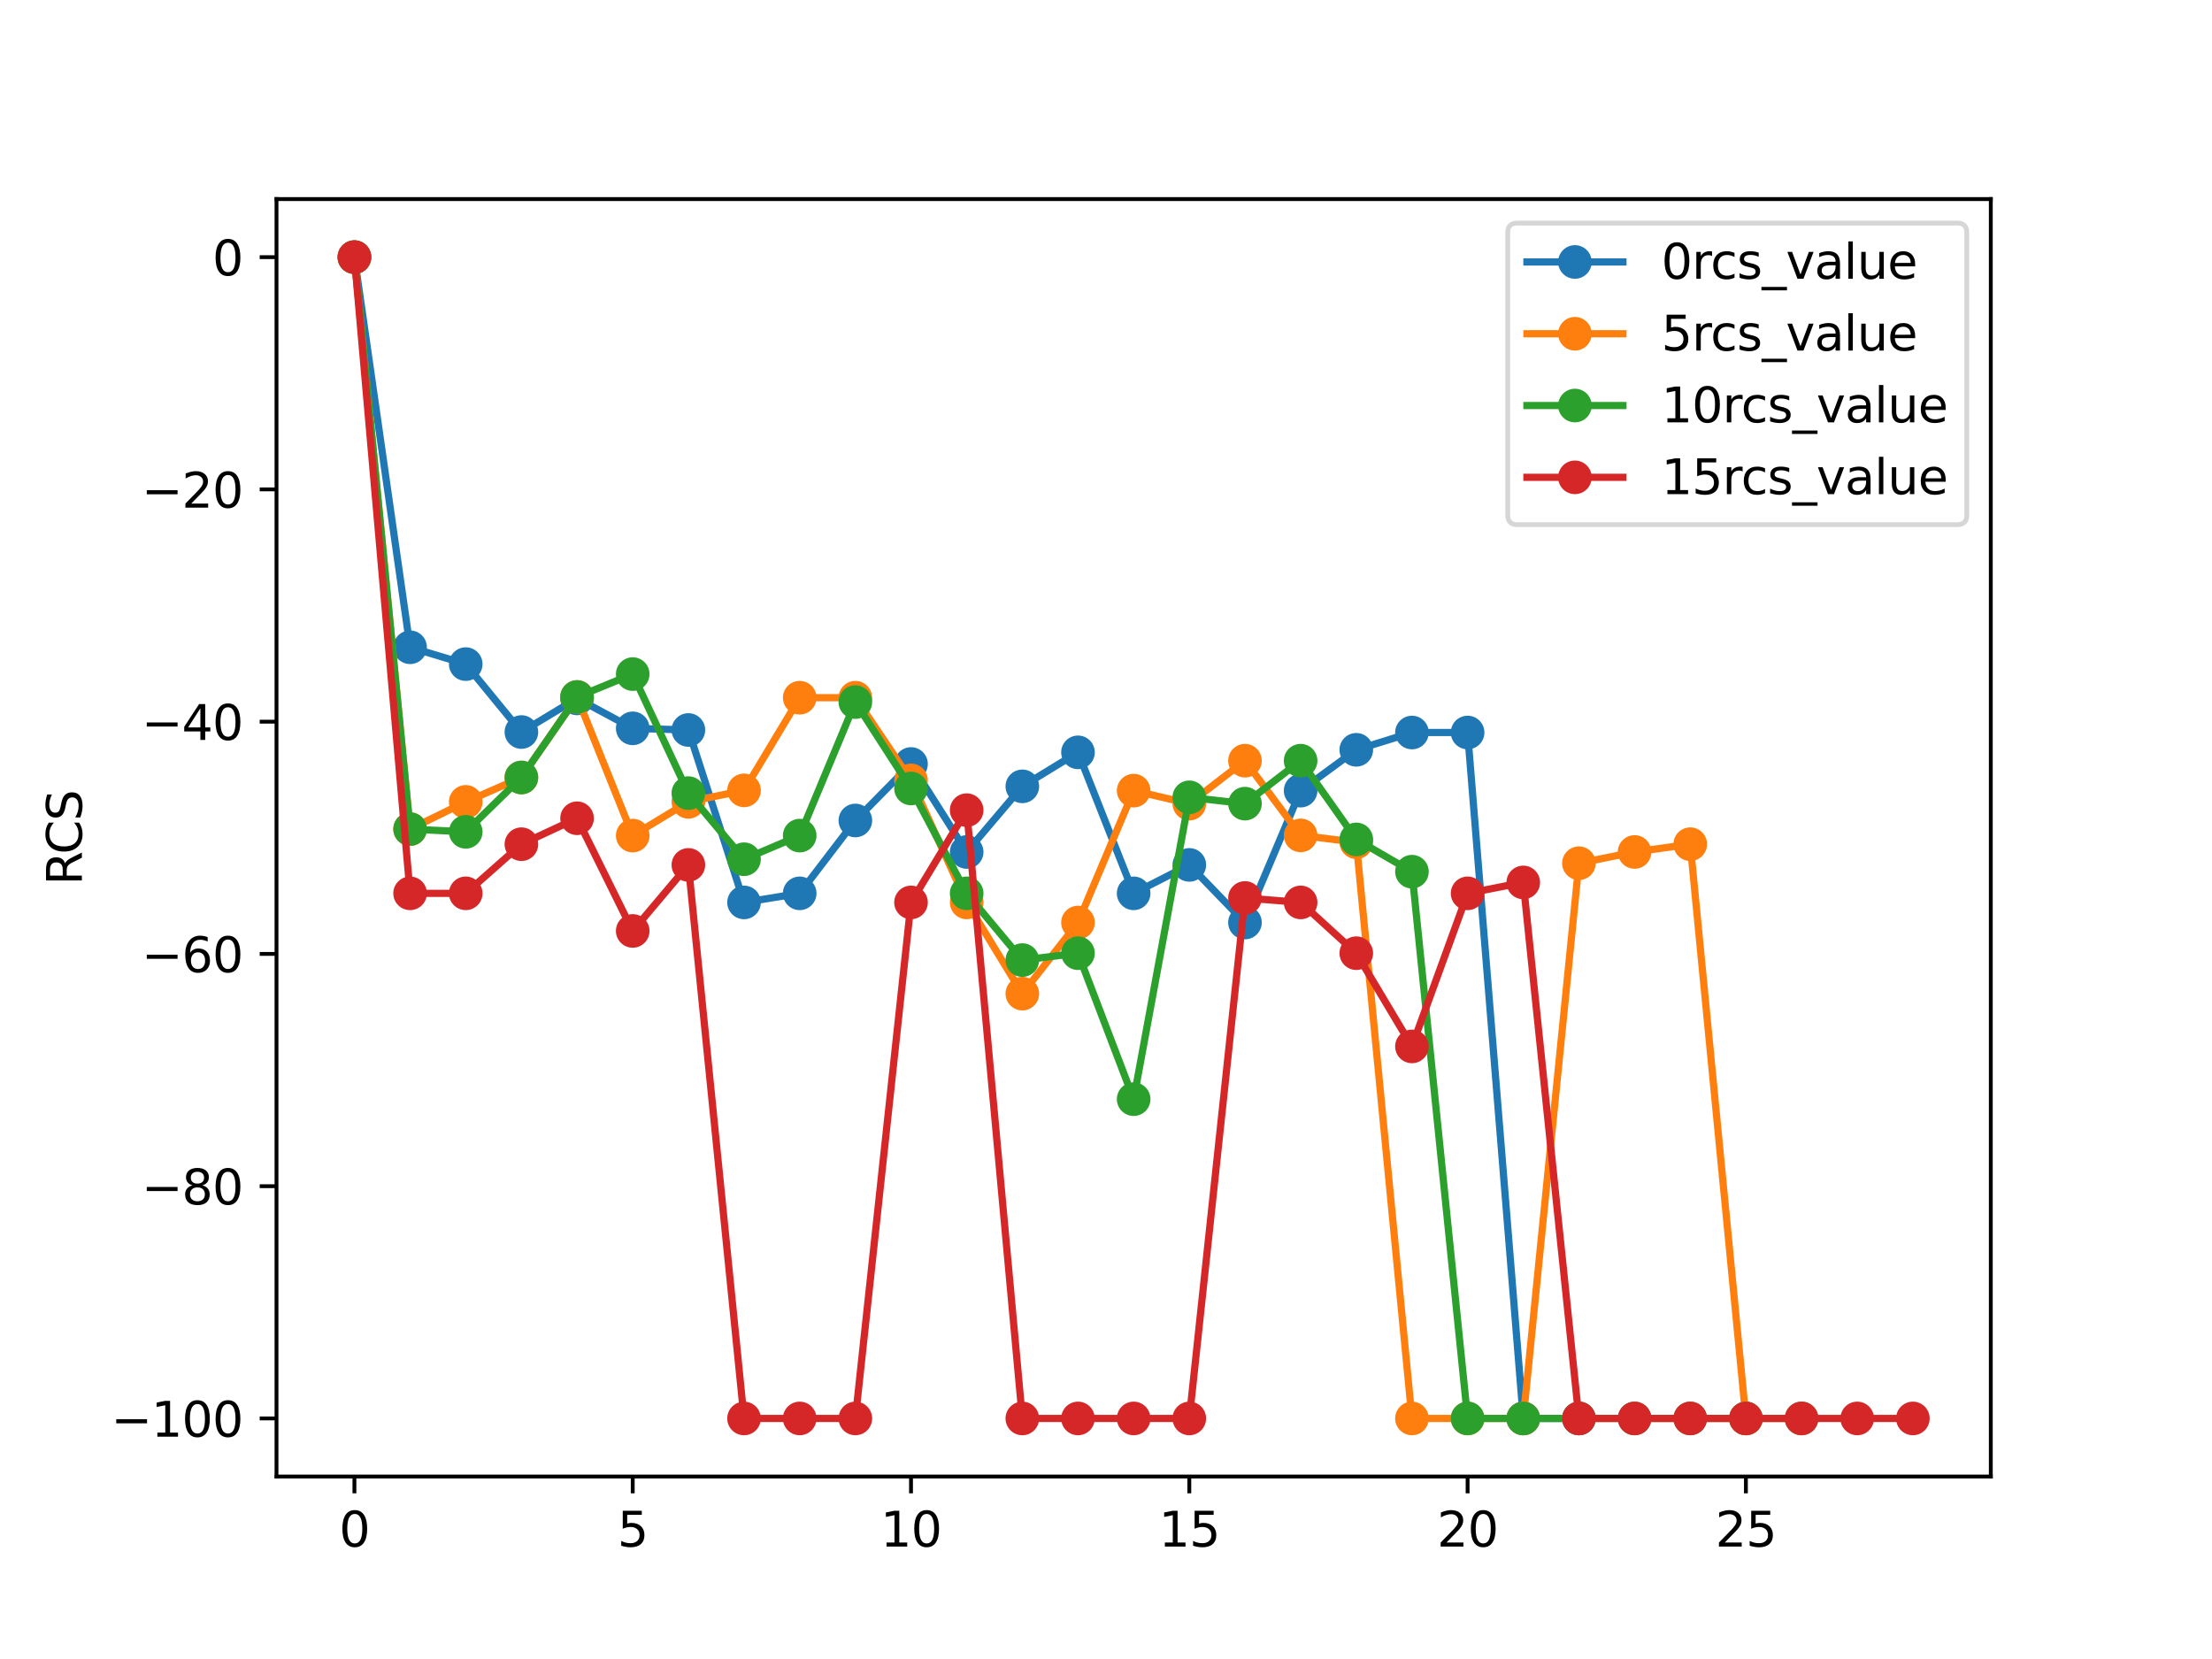 <?xml version="1.0" encoding="utf-8" standalone="no"?>
<!DOCTYPE svg PUBLIC "-//W3C//DTD SVG 1.1//EN"
  "http://www.w3.org/Graphics/SVG/1.1/DTD/svg11.dtd">
<svg xmlns:xlink="http://www.w3.org/1999/xlink" width="460.8pt" height="345.6pt" viewBox="0 0 460.8 345.6" xmlns="http://www.w3.org/2000/svg" version="1.1">
 <defs>
  <style type="text/css">*{stroke-linejoin: round; stroke-linecap: butt}</style>
 </defs>
 <g id="figure_1">
  <g id="patch_1">
   <path d="M 0 345.6 
L 460.8 345.6 
L 460.8 0 
L 0 0 
z
" style="fill: #ffffff"/>
  </g>
  <g id="axes_1">
   <g id="patch_2">
    <path d="M 57.6 307.584 
L 414.72 307.584 
L 414.72 41.472 
L 57.6 41.472 
z
" style="fill: #ffffff"/>
   </g>
   <g id="matplotlib.axis_1">
    <g id="xtick_1">
     <g id="line2d_1">
      <defs>
       <path id="m430a69943e" d="M 0 0 
L 0 3.5 
" style="stroke: #000000; stroke-width: 0.8"/>
      </defs>
      <g>
       <use xlink:href="#m430a69943e" x="73.833" y="307.584" style="stroke: #000000; stroke-width: 0.8"/>
      </g>
     </g>
     <g id="text_1">
      <!-- 0 -->
      <g transform="translate(70.651 322.182) scale(0.1 -0.1)">
       <defs>
        <path id="DejaVuSans-30" d="M 2034 4250 
Q 1547 4250 1301 3770 
Q 1056 3291 1056 2328 
Q 1056 1369 1301 889 
Q 1547 409 2034 409 
Q 2525 409 2770 889 
Q 3016 1369 3016 2328 
Q 3016 3291 2770 3770 
Q 2525 4250 2034 4250 
z
M 2034 4750 
Q 2819 4750 3233 4129 
Q 3647 3509 3647 2328 
Q 3647 1150 3233 529 
Q 2819 -91 2034 -91 
Q 1250 -91 836 529 
Q 422 1150 422 2328 
Q 422 3509 836 4129 
Q 1250 4750 2034 4750 
z
" transform="scale(0.016)"/>
       </defs>
       <use xlink:href="#DejaVuSans-30"/>
      </g>
     </g>
    </g>
    <g id="xtick_2">
     <g id="line2d_2">
      <g>
       <use xlink:href="#m430a69943e" x="131.807" y="307.584" style="stroke: #000000; stroke-width: 0.8"/>
      </g>
     </g>
     <g id="text_2">
      <!-- 5 -->
      <g transform="translate(128.626 322.182) scale(0.1 -0.1)">
       <defs>
        <path id="DejaVuSans-35" d="M 691 4666 
L 3169 4666 
L 3169 4134 
L 1269 4134 
L 1269 2991 
Q 1406 3038 1543 3061 
Q 1681 3084 1819 3084 
Q 2600 3084 3056 2656 
Q 3513 2228 3513 1497 
Q 3513 744 3044 326 
Q 2575 -91 1722 -91 
Q 1428 -91 1123 -41 
Q 819 9 494 109 
L 494 744 
Q 775 591 1075 516 
Q 1375 441 1709 441 
Q 2250 441 2565 725 
Q 2881 1009 2881 1497 
Q 2881 1984 2565 2268 
Q 2250 2553 1709 2553 
Q 1456 2553 1204 2497 
Q 953 2441 691 2322 
L 691 4666 
z
" transform="scale(0.016)"/>
       </defs>
       <use xlink:href="#DejaVuSans-35"/>
      </g>
     </g>
    </g>
    <g id="xtick_3">
     <g id="line2d_3">
      <g>
       <use xlink:href="#m430a69943e" x="189.781" y="307.584" style="stroke: #000000; stroke-width: 0.8"/>
      </g>
     </g>
     <g id="text_3">
      <!-- 10 -->
      <g transform="translate(183.418 322.182) scale(0.1 -0.1)">
       <defs>
        <path id="DejaVuSans-31" d="M 794 531 
L 1825 531 
L 1825 4091 
L 703 3866 
L 703 4441 
L 1819 4666 
L 2450 4666 
L 2450 531 
L 3481 531 
L 3481 0 
L 794 0 
L 794 531 
z
" transform="scale(0.016)"/>
       </defs>
       <use xlink:href="#DejaVuSans-31"/>
       <use xlink:href="#DejaVuSans-30" x="63.623"/>
      </g>
     </g>
    </g>
    <g id="xtick_4">
     <g id="line2d_4">
      <g>
       <use xlink:href="#m430a69943e" x="247.755" y="307.584" style="stroke: #000000; stroke-width: 0.8"/>
      </g>
     </g>
     <g id="text_4">
      <!-- 15 -->
      <g transform="translate(241.392 322.182) scale(0.1 -0.1)">
       <use xlink:href="#DejaVuSans-31"/>
       <use xlink:href="#DejaVuSans-35" x="63.623"/>
      </g>
     </g>
    </g>
    <g id="xtick_5">
     <g id="line2d_5">
      <g>
       <use xlink:href="#m430a69943e" x="305.729" y="307.584" style="stroke: #000000; stroke-width: 0.8"/>
      </g>
     </g>
     <g id="text_5">
      <!-- 20 -->
      <g transform="translate(299.366 322.182) scale(0.1 -0.1)">
       <defs>
        <path id="DejaVuSans-32" d="M 1228 531 
L 3431 531 
L 3431 0 
L 469 0 
L 469 531 
Q 828 903 1448 1529 
Q 2069 2156 2228 2338 
Q 2531 2678 2651 2914 
Q 2772 3150 2772 3378 
Q 2772 3750 2511 3984 
Q 2250 4219 1831 4219 
Q 1534 4219 1204 4116 
Q 875 4013 500 3803 
L 500 4441 
Q 881 4594 1212 4672 
Q 1544 4750 1819 4750 
Q 2544 4750 2975 4387 
Q 3406 4025 3406 3419 
Q 3406 3131 3298 2873 
Q 3191 2616 2906 2266 
Q 2828 2175 2409 1742 
Q 1991 1309 1228 531 
z
" transform="scale(0.016)"/>
       </defs>
       <use xlink:href="#DejaVuSans-32"/>
       <use xlink:href="#DejaVuSans-30" x="63.623"/>
      </g>
     </g>
    </g>
    <g id="xtick_6">
     <g id="line2d_6">
      <g>
       <use xlink:href="#m430a69943e" x="363.703" y="307.584" style="stroke: #000000; stroke-width: 0.8"/>
      </g>
     </g>
     <g id="text_6">
      <!-- 25 -->
      <g transform="translate(357.34 322.182) scale(0.1 -0.1)">
       <use xlink:href="#DejaVuSans-32"/>
       <use xlink:href="#DejaVuSans-35" x="63.623"/>
      </g>
     </g>
    </g>
   </g>
   <g id="matplotlib.axis_2">
    <g id="ytick_1">
     <g id="line2d_7">
      <defs>
       <path id="ma4dfd2529b" d="M 0 0 
L -3.5 0 
" style="stroke: #000000; stroke-width: 0.8"/>
      </defs>
      <g>
       <use xlink:href="#ma4dfd2529b" x="57.6" y="295.488" style="stroke: #000000; stroke-width: 0.8"/>
      </g>
     </g>
     <g id="text_7">
      <!-- −100 -->
      <g transform="translate(23.133 299.287) scale(0.1 -0.1)">
       <defs>
        <path id="DejaVuSans-2212" d="M 678 2272 
L 4684 2272 
L 4684 1741 
L 678 1741 
L 678 2272 
z
" transform="scale(0.016)"/>
       </defs>
       <use xlink:href="#DejaVuSans-2212"/>
       <use xlink:href="#DejaVuSans-31" x="83.789"/>
       <use xlink:href="#DejaVuSans-30" x="147.412"/>
       <use xlink:href="#DejaVuSans-30" x="211.035"/>
      </g>
     </g>
    </g>
    <g id="ytick_2">
     <g id="line2d_8">
      <g>
       <use xlink:href="#ma4dfd2529b" x="57.6" y="247.104" style="stroke: #000000; stroke-width: 0.8"/>
      </g>
     </g>
     <g id="text_8">
      <!-- −80 -->
      <g transform="translate(29.495 250.903) scale(0.1 -0.1)">
       <defs>
        <path id="DejaVuSans-38" d="M 2034 2216 
Q 1584 2216 1326 1975 
Q 1069 1734 1069 1313 
Q 1069 891 1326 650 
Q 1584 409 2034 409 
Q 2484 409 2743 651 
Q 3003 894 3003 1313 
Q 3003 1734 2745 1975 
Q 2488 2216 2034 2216 
z
M 1403 2484 
Q 997 2584 770 2862 
Q 544 3141 544 3541 
Q 544 4100 942 4425 
Q 1341 4750 2034 4750 
Q 2731 4750 3128 4425 
Q 3525 4100 3525 3541 
Q 3525 3141 3298 2862 
Q 3072 2584 2669 2484 
Q 3125 2378 3379 2068 
Q 3634 1759 3634 1313 
Q 3634 634 3220 271 
Q 2806 -91 2034 -91 
Q 1263 -91 848 271 
Q 434 634 434 1313 
Q 434 1759 690 2068 
Q 947 2378 1403 2484 
z
M 1172 3481 
Q 1172 3119 1398 2916 
Q 1625 2713 2034 2713 
Q 2441 2713 2670 2916 
Q 2900 3119 2900 3481 
Q 2900 3844 2670 4047 
Q 2441 4250 2034 4250 
Q 1625 4250 1398 4047 
Q 1172 3844 1172 3481 
z
" transform="scale(0.016)"/>
       </defs>
       <use xlink:href="#DejaVuSans-2212"/>
       <use xlink:href="#DejaVuSans-38" x="83.789"/>
       <use xlink:href="#DejaVuSans-30" x="147.412"/>
      </g>
     </g>
    </g>
    <g id="ytick_3">
     <g id="line2d_9">
      <g>
       <use xlink:href="#ma4dfd2529b" x="57.6" y="198.72" style="stroke: #000000; stroke-width: 0.8"/>
      </g>
     </g>
     <g id="text_9">
      <!-- −60 -->
      <g transform="translate(29.495 202.519) scale(0.1 -0.1)">
       <defs>
        <path id="DejaVuSans-36" d="M 2113 2584 
Q 1688 2584 1439 2293 
Q 1191 2003 1191 1497 
Q 1191 994 1439 701 
Q 1688 409 2113 409 
Q 2538 409 2786 701 
Q 3034 994 3034 1497 
Q 3034 2003 2786 2293 
Q 2538 2584 2113 2584 
z
M 3366 4563 
L 3366 3988 
Q 3128 4100 2886 4159 
Q 2644 4219 2406 4219 
Q 1781 4219 1451 3797 
Q 1122 3375 1075 2522 
Q 1259 2794 1537 2939 
Q 1816 3084 2150 3084 
Q 2853 3084 3261 2657 
Q 3669 2231 3669 1497 
Q 3669 778 3244 343 
Q 2819 -91 2113 -91 
Q 1303 -91 875 529 
Q 447 1150 447 2328 
Q 447 3434 972 4092 
Q 1497 4750 2381 4750 
Q 2619 4750 2861 4703 
Q 3103 4656 3366 4563 
z
" transform="scale(0.016)"/>
       </defs>
       <use xlink:href="#DejaVuSans-2212"/>
       <use xlink:href="#DejaVuSans-36" x="83.789"/>
       <use xlink:href="#DejaVuSans-30" x="147.412"/>
      </g>
     </g>
    </g>
    <g id="ytick_4">
     <g id="line2d_10">
      <g>
       <use xlink:href="#ma4dfd2529b" x="57.6" y="150.336" style="stroke: #000000; stroke-width: 0.8"/>
      </g>
     </g>
     <g id="text_10">
      <!-- −40 -->
      <g transform="translate(29.495 154.135) scale(0.1 -0.1)">
       <defs>
        <path id="DejaVuSans-34" d="M 2419 4116 
L 825 1625 
L 2419 1625 
L 2419 4116 
z
M 2253 4666 
L 3047 4666 
L 3047 1625 
L 3713 1625 
L 3713 1100 
L 3047 1100 
L 3047 0 
L 2419 0 
L 2419 1100 
L 313 1100 
L 313 1709 
L 2253 4666 
z
" transform="scale(0.016)"/>
       </defs>
       <use xlink:href="#DejaVuSans-2212"/>
       <use xlink:href="#DejaVuSans-34" x="83.789"/>
       <use xlink:href="#DejaVuSans-30" x="147.412"/>
      </g>
     </g>
    </g>
    <g id="ytick_5">
     <g id="line2d_11">
      <g>
       <use xlink:href="#ma4dfd2529b" x="57.6" y="101.952" style="stroke: #000000; stroke-width: 0.8"/>
      </g>
     </g>
     <g id="text_11">
      <!-- −20 -->
      <g transform="translate(29.495 105.751) scale(0.1 -0.1)">
       <use xlink:href="#DejaVuSans-2212"/>
       <use xlink:href="#DejaVuSans-32" x="83.789"/>
       <use xlink:href="#DejaVuSans-30" x="147.412"/>
      </g>
     </g>
    </g>
    <g id="ytick_6">
     <g id="line2d_12">
      <g>
       <use xlink:href="#ma4dfd2529b" x="57.6" y="53.568" style="stroke: #000000; stroke-width: 0.8"/>
      </g>
     </g>
     <g id="text_12">
      <!-- 0 -->
      <g transform="translate(44.237 57.367) scale(0.1 -0.1)">
       <use xlink:href="#DejaVuSans-30"/>
      </g>
     </g>
    </g>
    <g id="text_13">
     <!-- RCS -->
     <g transform="translate(17.053 184.418) rotate(-90) scale(0.1 -0.1)">
      <defs>
       <path id="DejaVuSans-52" d="M 2841 2188 
Q 3044 2119 3236 1894 
Q 3428 1669 3622 1275 
L 4263 0 
L 3584 0 
L 2988 1197 
Q 2756 1666 2539 1819 
Q 2322 1972 1947 1972 
L 1259 1972 
L 1259 0 
L 628 0 
L 628 4666 
L 2053 4666 
Q 2853 4666 3247 4331 
Q 3641 3997 3641 3322 
Q 3641 2881 3436 2590 
Q 3231 2300 2841 2188 
z
M 1259 4147 
L 1259 2491 
L 2053 2491 
Q 2509 2491 2742 2702 
Q 2975 2913 2975 3322 
Q 2975 3731 2742 3939 
Q 2509 4147 2053 4147 
L 1259 4147 
z
" transform="scale(0.016)"/>
       <path id="DejaVuSans-43" d="M 4122 4306 
L 4122 3641 
Q 3803 3938 3442 4084 
Q 3081 4231 2675 4231 
Q 1875 4231 1450 3742 
Q 1025 3253 1025 2328 
Q 1025 1406 1450 917 
Q 1875 428 2675 428 
Q 3081 428 3442 575 
Q 3803 722 4122 1019 
L 4122 359 
Q 3791 134 3420 21 
Q 3050 -91 2638 -91 
Q 1578 -91 968 557 
Q 359 1206 359 2328 
Q 359 3453 968 4101 
Q 1578 4750 2638 4750 
Q 3056 4750 3426 4639 
Q 3797 4528 4122 4306 
z
" transform="scale(0.016)"/>
       <path id="DejaVuSans-53" d="M 3425 4513 
L 3425 3897 
Q 3066 4069 2747 4153 
Q 2428 4238 2131 4238 
Q 1616 4238 1336 4038 
Q 1056 3838 1056 3469 
Q 1056 3159 1242 3001 
Q 1428 2844 1947 2747 
L 2328 2669 
Q 3034 2534 3370 2195 
Q 3706 1856 3706 1288 
Q 3706 609 3251 259 
Q 2797 -91 1919 -91 
Q 1588 -91 1214 -16 
Q 841 59 441 206 
L 441 856 
Q 825 641 1194 531 
Q 1563 422 1919 422 
Q 2459 422 2753 634 
Q 3047 847 3047 1241 
Q 3047 1584 2836 1778 
Q 2625 1972 2144 2069 
L 1759 2144 
Q 1053 2284 737 2584 
Q 422 2884 422 3419 
Q 422 4038 858 4394 
Q 1294 4750 2059 4750 
Q 2388 4750 2728 4690 
Q 3069 4631 3425 4513 
z
" transform="scale(0.016)"/>
      </defs>
      <use xlink:href="#DejaVuSans-52"/>
      <use xlink:href="#DejaVuSans-43" x="64.482"/>
      <use xlink:href="#DejaVuSans-53" x="134.307"/>
     </g>
    </g>
   </g>
   <g id="line2d_13">
    <path d="M 73.833 53.568 
L 85.428 134.838 
L 97.022 138.345 
L 108.617 152.497 
L 120.212 145.49 
L 131.807 151.726 
L 143.402 152.07 
L 154.996 187.99 
L 166.591 186.098 
L 178.186 170.923 
L 189.781 159.154 
L 201.376 177.482 
L 212.97 163.809 
L 224.565 156.726 
L 236.16 186.098 
L 247.755 180.177 
L 259.35 192.179 
L 270.944 164.705 
L 282.539 156.199 
L 294.134 152.596 
L 305.729 152.596 
L 317.324 295.488 
L 328.918 295.488 
" clip-path="url(#p7ab81bd258)" style="fill: none; stroke: #1f77b4; stroke-width: 1.5; stroke-linecap: square"/>
    <defs>
     <path id="m88d6f98f86" d="M 0 3 
C 0.796 3 1.559 2.684 2.121 2.121 
C 2.684 1.559 3 0.796 3 0 
C 3 -0.796 2.684 -1.559 2.121 -2.121 
C 1.559 -2.684 0.796 -3 0 -3 
C -0.796 -3 -1.559 -2.684 -2.121 -2.121 
C -2.684 -1.559 -3 -0.796 -3 0 
C -3 0.796 -2.684 1.559 -2.121 2.121 
C -1.559 2.684 -0.796 3 0 3 
z
" style="stroke: #1f77b4"/>
    </defs>
    <g clip-path="url(#p7ab81bd258)">
     <use xlink:href="#m88d6f98f86" x="73.833" y="53.568" style="fill: #1f77b4; stroke: #1f77b4"/>
     <use xlink:href="#m88d6f98f86" x="85.428" y="134.838" style="fill: #1f77b4; stroke: #1f77b4"/>
     <use xlink:href="#m88d6f98f86" x="97.022" y="138.345" style="fill: #1f77b4; stroke: #1f77b4"/>
     <use xlink:href="#m88d6f98f86" x="108.617" y="152.497" style="fill: #1f77b4; stroke: #1f77b4"/>
     <use xlink:href="#m88d6f98f86" x="120.212" y="145.49" style="fill: #1f77b4; stroke: #1f77b4"/>
     <use xlink:href="#m88d6f98f86" x="131.807" y="151.726" style="fill: #1f77b4; stroke: #1f77b4"/>
     <use xlink:href="#m88d6f98f86" x="143.402" y="152.07" style="fill: #1f77b4; stroke: #1f77b4"/>
     <use xlink:href="#m88d6f98f86" x="154.996" y="187.99" style="fill: #1f77b4; stroke: #1f77b4"/>
     <use xlink:href="#m88d6f98f86" x="166.591" y="186.098" style="fill: #1f77b4; stroke: #1f77b4"/>
     <use xlink:href="#m88d6f98f86" x="178.186" y="170.923" style="fill: #1f77b4; stroke: #1f77b4"/>
     <use xlink:href="#m88d6f98f86" x="189.781" y="159.154" style="fill: #1f77b4; stroke: #1f77b4"/>
     <use xlink:href="#m88d6f98f86" x="201.376" y="177.482" style="fill: #1f77b4; stroke: #1f77b4"/>
     <use xlink:href="#m88d6f98f86" x="212.97" y="163.809" style="fill: #1f77b4; stroke: #1f77b4"/>
     <use xlink:href="#m88d6f98f86" x="224.565" y="156.726" style="fill: #1f77b4; stroke: #1f77b4"/>
     <use xlink:href="#m88d6f98f86" x="236.16" y="186.098" style="fill: #1f77b4; stroke: #1f77b4"/>
     <use xlink:href="#m88d6f98f86" x="247.755" y="180.177" style="fill: #1f77b4; stroke: #1f77b4"/>
     <use xlink:href="#m88d6f98f86" x="259.35" y="192.179" style="fill: #1f77b4; stroke: #1f77b4"/>
     <use xlink:href="#m88d6f98f86" x="270.944" y="164.705" style="fill: #1f77b4; stroke: #1f77b4"/>
     <use xlink:href="#m88d6f98f86" x="282.539" y="156.199" style="fill: #1f77b4; stroke: #1f77b4"/>
     <use xlink:href="#m88d6f98f86" x="294.134" y="152.596" style="fill: #1f77b4; stroke: #1f77b4"/>
     <use xlink:href="#m88d6f98f86" x="305.729" y="152.596" style="fill: #1f77b4; stroke: #1f77b4"/>
     <use xlink:href="#m88d6f98f86" x="317.324" y="295.488" style="fill: #1f77b4; stroke: #1f77b4"/>
     <use xlink:href="#m88d6f98f86" x="328.918" y="295.488" style="fill: #1f77b4; stroke: #1f77b4"/>
    </g>
   </g>
   <g id="line2d_14">
    <path d="M 73.833 53.568 
L 85.428 172.719 
L 97.022 167.041 
L 108.617 161.965 
L 120.212 145.193 
L 131.807 174.071 
L 143.402 167.041 
L 154.996 164.648 
L 166.591 145.346 
L 178.186 145.346 
L 189.781 162.567 
L 201.376 187.99 
L 212.97 206.994 
L 224.565 192.179 
L 236.16 164.705 
L 247.755 167.414 
L 259.35 158.466 
L 270.944 174.029 
L 282.539 175.45 
L 294.134 295.488 
L 305.729 295.488 
L 317.324 295.488 
L 328.918 179.827 
L 340.513 177.482 
L 352.108 175.862 
L 363.703 295.488 
" clip-path="url(#p7ab81bd258)" style="fill: none; stroke: #ff7f0e; stroke-width: 1.5; stroke-linecap: square"/>
    <defs>
     <path id="m46b6ff1a39" d="M 0 3 
C 0.796 3 1.559 2.684 2.121 2.121 
C 2.684 1.559 3 0.796 3 0 
C 3 -0.796 2.684 -1.559 2.121 -2.121 
C 1.559 -2.684 0.796 -3 0 -3 
C -0.796 -3 -1.559 -2.684 -2.121 -2.121 
C -2.684 -1.559 -3 -0.796 -3 0 
C -3 0.796 -2.684 1.559 -2.121 2.121 
C -1.559 2.684 -0.796 3 0 3 
z
" style="stroke: #ff7f0e"/>
    </defs>
    <g clip-path="url(#p7ab81bd258)">
     <use xlink:href="#m46b6ff1a39" x="73.833" y="53.568" style="fill: #ff7f0e; stroke: #ff7f0e"/>
     <use xlink:href="#m46b6ff1a39" x="85.428" y="172.719" style="fill: #ff7f0e; stroke: #ff7f0e"/>
     <use xlink:href="#m46b6ff1a39" x="97.022" y="167.041" style="fill: #ff7f0e; stroke: #ff7f0e"/>
     <use xlink:href="#m46b6ff1a39" x="108.617" y="161.965" style="fill: #ff7f0e; stroke: #ff7f0e"/>
     <use xlink:href="#m46b6ff1a39" x="120.212" y="145.193" style="fill: #ff7f0e; stroke: #ff7f0e"/>
     <use xlink:href="#m46b6ff1a39" x="131.807" y="174.071" style="fill: #ff7f0e; stroke: #ff7f0e"/>
     <use xlink:href="#m46b6ff1a39" x="143.402" y="167.041" style="fill: #ff7f0e; stroke: #ff7f0e"/>
     <use xlink:href="#m46b6ff1a39" x="154.996" y="164.648" style="fill: #ff7f0e; stroke: #ff7f0e"/>
     <use xlink:href="#m46b6ff1a39" x="166.591" y="145.346" style="fill: #ff7f0e; stroke: #ff7f0e"/>
     <use xlink:href="#m46b6ff1a39" x="178.186" y="145.346" style="fill: #ff7f0e; stroke: #ff7f0e"/>
     <use xlink:href="#m46b6ff1a39" x="189.781" y="162.567" style="fill: #ff7f0e; stroke: #ff7f0e"/>
     <use xlink:href="#m46b6ff1a39" x="201.376" y="187.99" style="fill: #ff7f0e; stroke: #ff7f0e"/>
     <use xlink:href="#m46b6ff1a39" x="212.97" y="206.994" style="fill: #ff7f0e; stroke: #ff7f0e"/>
     <use xlink:href="#m46b6ff1a39" x="224.565" y="192.179" style="fill: #ff7f0e; stroke: #ff7f0e"/>
     <use xlink:href="#m46b6ff1a39" x="236.16" y="164.705" style="fill: #ff7f0e; stroke: #ff7f0e"/>
     <use xlink:href="#m46b6ff1a39" x="247.755" y="167.414" style="fill: #ff7f0e; stroke: #ff7f0e"/>
     <use xlink:href="#m46b6ff1a39" x="259.35" y="158.466" style="fill: #ff7f0e; stroke: #ff7f0e"/>
     <use xlink:href="#m46b6ff1a39" x="270.944" y="174.029" style="fill: #ff7f0e; stroke: #ff7f0e"/>
     <use xlink:href="#m46b6ff1a39" x="282.539" y="175.45" style="fill: #ff7f0e; stroke: #ff7f0e"/>
     <use xlink:href="#m46b6ff1a39" x="294.134" y="295.488" style="fill: #ff7f0e; stroke: #ff7f0e"/>
     <use xlink:href="#m46b6ff1a39" x="305.729" y="295.488" style="fill: #ff7f0e; stroke: #ff7f0e"/>
     <use xlink:href="#m46b6ff1a39" x="317.324" y="295.488" style="fill: #ff7f0e; stroke: #ff7f0e"/>
     <use xlink:href="#m46b6ff1a39" x="328.918" y="179.827" style="fill: #ff7f0e; stroke: #ff7f0e"/>
     <use xlink:href="#m46b6ff1a39" x="340.513" y="177.482" style="fill: #ff7f0e; stroke: #ff7f0e"/>
     <use xlink:href="#m46b6ff1a39" x="352.108" y="175.862" style="fill: #ff7f0e; stroke: #ff7f0e"/>
     <use xlink:href="#m46b6ff1a39" x="363.703" y="295.488" style="fill: #ff7f0e; stroke: #ff7f0e"/>
    </g>
   </g>
   <g id="line2d_15">
    <path d="M 73.833 53.568 
L 85.428 172.719 
L 97.022 173.286 
L 108.617 161.965 
L 120.212 145.193 
L 131.807 140.424 
L 143.402 165.22 
L 154.996 178.993 
L 166.591 174.071 
L 178.186 146.255 
L 189.781 164.254 
L 201.376 186.098 
L 212.97 200.003 
L 224.565 198.566 
L 236.16 228.976 
L 247.755 166.095 
L 259.35 167.414 
L 270.944 158.466 
L 282.539 174.865 
L 294.134 181.589 
L 305.729 295.488 
L 317.324 295.488 
L 328.918 295.488 
L 340.513 295.488 
L 352.108 295.488 
L 363.703 295.488 
L 375.298 295.488 
" clip-path="url(#p7ab81bd258)" style="fill: none; stroke: #2ca02c; stroke-width: 1.5; stroke-linecap: square"/>
    <defs>
     <path id="m3f7ad169c4" d="M 0 3 
C 0.796 3 1.559 2.684 2.121 2.121 
C 2.684 1.559 3 0.796 3 0 
C 3 -0.796 2.684 -1.559 2.121 -2.121 
C 1.559 -2.684 0.796 -3 0 -3 
C -0.796 -3 -1.559 -2.684 -2.121 -2.121 
C -2.684 -1.559 -3 -0.796 -3 0 
C -3 0.796 -2.684 1.559 -2.121 2.121 
C -1.559 2.684 -0.796 3 0 3 
z
" style="stroke: #2ca02c"/>
    </defs>
    <g clip-path="url(#p7ab81bd258)">
     <use xlink:href="#m3f7ad169c4" x="73.833" y="53.568" style="fill: #2ca02c; stroke: #2ca02c"/>
     <use xlink:href="#m3f7ad169c4" x="85.428" y="172.719" style="fill: #2ca02c; stroke: #2ca02c"/>
     <use xlink:href="#m3f7ad169c4" x="97.022" y="173.286" style="fill: #2ca02c; stroke: #2ca02c"/>
     <use xlink:href="#m3f7ad169c4" x="108.617" y="161.965" style="fill: #2ca02c; stroke: #2ca02c"/>
     <use xlink:href="#m3f7ad169c4" x="120.212" y="145.193" style="fill: #2ca02c; stroke: #2ca02c"/>
     <use xlink:href="#m3f7ad169c4" x="131.807" y="140.424" style="fill: #2ca02c; stroke: #2ca02c"/>
     <use xlink:href="#m3f7ad169c4" x="143.402" y="165.22" style="fill: #2ca02c; stroke: #2ca02c"/>
     <use xlink:href="#m3f7ad169c4" x="154.996" y="178.993" style="fill: #2ca02c; stroke: #2ca02c"/>
     <use xlink:href="#m3f7ad169c4" x="166.591" y="174.071" style="fill: #2ca02c; stroke: #2ca02c"/>
     <use xlink:href="#m3f7ad169c4" x="178.186" y="146.255" style="fill: #2ca02c; stroke: #2ca02c"/>
     <use xlink:href="#m3f7ad169c4" x="189.781" y="164.254" style="fill: #2ca02c; stroke: #2ca02c"/>
     <use xlink:href="#m3f7ad169c4" x="201.376" y="186.098" style="fill: #2ca02c; stroke: #2ca02c"/>
     <use xlink:href="#m3f7ad169c4" x="212.97" y="200.003" style="fill: #2ca02c; stroke: #2ca02c"/>
     <use xlink:href="#m3f7ad169c4" x="224.565" y="198.566" style="fill: #2ca02c; stroke: #2ca02c"/>
     <use xlink:href="#m3f7ad169c4" x="236.16" y="228.976" style="fill: #2ca02c; stroke: #2ca02c"/>
     <use xlink:href="#m3f7ad169c4" x="247.755" y="166.095" style="fill: #2ca02c; stroke: #2ca02c"/>
     <use xlink:href="#m3f7ad169c4" x="259.35" y="167.414" style="fill: #2ca02c; stroke: #2ca02c"/>
     <use xlink:href="#m3f7ad169c4" x="270.944" y="158.466" style="fill: #2ca02c; stroke: #2ca02c"/>
     <use xlink:href="#m3f7ad169c4" x="282.539" y="174.865" style="fill: #2ca02c; stroke: #2ca02c"/>
     <use xlink:href="#m3f7ad169c4" x="294.134" y="181.589" style="fill: #2ca02c; stroke: #2ca02c"/>
     <use xlink:href="#m3f7ad169c4" x="305.729" y="295.488" style="fill: #2ca02c; stroke: #2ca02c"/>
     <use xlink:href="#m3f7ad169c4" x="317.324" y="295.488" style="fill: #2ca02c; stroke: #2ca02c"/>
     <use xlink:href="#m3f7ad169c4" x="328.918" y="295.488" style="fill: #2ca02c; stroke: #2ca02c"/>
     <use xlink:href="#m3f7ad169c4" x="340.513" y="295.488" style="fill: #2ca02c; stroke: #2ca02c"/>
     <use xlink:href="#m3f7ad169c4" x="352.108" y="295.488" style="fill: #2ca02c; stroke: #2ca02c"/>
     <use xlink:href="#m3f7ad169c4" x="363.703" y="295.488" style="fill: #2ca02c; stroke: #2ca02c"/>
     <use xlink:href="#m3f7ad169c4" x="375.298" y="295.488" style="fill: #2ca02c; stroke: #2ca02c"/>
    </g>
   </g>
   <g id="line2d_16">
    <path d="M 73.833 53.568 
L 85.428 186.098 
L 97.022 186.098 
L 108.617 175.862 
L 120.212 170.459 
L 131.807 193.931 
L 143.402 180.177 
L 154.996 295.488 
L 166.591 295.488 
L 178.186 295.488 
L 189.781 187.99 
L 201.376 168.77 
L 212.97 295.488 
L 224.565 295.488 
L 236.16 295.488 
L 247.755 295.488 
L 259.35 187.063 
L 270.944 187.99 
L 282.539 198.566 
L 294.134 217.985 
L 305.729 186.098 
L 317.324 183.828 
L 328.918 295.488 
L 340.513 295.488 
L 352.108 295.488 
L 363.703 295.488 
L 375.298 295.488 
L 386.892 295.488 
L 398.487 295.488 
" clip-path="url(#p7ab81bd258)" style="fill: none; stroke: #d62728; stroke-width: 1.5; stroke-linecap: square"/>
    <defs>
     <path id="m9f4667ecbe" d="M 0 3 
C 0.796 3 1.559 2.684 2.121 2.121 
C 2.684 1.559 3 0.796 3 0 
C 3 -0.796 2.684 -1.559 2.121 -2.121 
C 1.559 -2.684 0.796 -3 0 -3 
C -0.796 -3 -1.559 -2.684 -2.121 -2.121 
C -2.684 -1.559 -3 -0.796 -3 0 
C -3 0.796 -2.684 1.559 -2.121 2.121 
C -1.559 2.684 -0.796 3 0 3 
z
" style="stroke: #d62728"/>
    </defs>
    <g clip-path="url(#p7ab81bd258)">
     <use xlink:href="#m9f4667ecbe" x="73.833" y="53.568" style="fill: #d62728; stroke: #d62728"/>
     <use xlink:href="#m9f4667ecbe" x="85.428" y="186.098" style="fill: #d62728; stroke: #d62728"/>
     <use xlink:href="#m9f4667ecbe" x="97.022" y="186.098" style="fill: #d62728; stroke: #d62728"/>
     <use xlink:href="#m9f4667ecbe" x="108.617" y="175.862" style="fill: #d62728; stroke: #d62728"/>
     <use xlink:href="#m9f4667ecbe" x="120.212" y="170.459" style="fill: #d62728; stroke: #d62728"/>
     <use xlink:href="#m9f4667ecbe" x="131.807" y="193.931" style="fill: #d62728; stroke: #d62728"/>
     <use xlink:href="#m9f4667ecbe" x="143.402" y="180.177" style="fill: #d62728; stroke: #d62728"/>
     <use xlink:href="#m9f4667ecbe" x="154.996" y="295.488" style="fill: #d62728; stroke: #d62728"/>
     <use xlink:href="#m9f4667ecbe" x="166.591" y="295.488" style="fill: #d62728; stroke: #d62728"/>
     <use xlink:href="#m9f4667ecbe" x="178.186" y="295.488" style="fill: #d62728; stroke: #d62728"/>
     <use xlink:href="#m9f4667ecbe" x="189.781" y="187.99" style="fill: #d62728; stroke: #d62728"/>
     <use xlink:href="#m9f4667ecbe" x="201.376" y="168.77" style="fill: #d62728; stroke: #d62728"/>
     <use xlink:href="#m9f4667ecbe" x="212.97" y="295.488" style="fill: #d62728; stroke: #d62728"/>
     <use xlink:href="#m9f4667ecbe" x="224.565" y="295.488" style="fill: #d62728; stroke: #d62728"/>
     <use xlink:href="#m9f4667ecbe" x="236.16" y="295.488" style="fill: #d62728; stroke: #d62728"/>
     <use xlink:href="#m9f4667ecbe" x="247.755" y="295.488" style="fill: #d62728; stroke: #d62728"/>
     <use xlink:href="#m9f4667ecbe" x="259.35" y="187.063" style="fill: #d62728; stroke: #d62728"/>
     <use xlink:href="#m9f4667ecbe" x="270.944" y="187.99" style="fill: #d62728; stroke: #d62728"/>
     <use xlink:href="#m9f4667ecbe" x="282.539" y="198.566" style="fill: #d62728; stroke: #d62728"/>
     <use xlink:href="#m9f4667ecbe" x="294.134" y="217.985" style="fill: #d62728; stroke: #d62728"/>
     <use xlink:href="#m9f4667ecbe" x="305.729" y="186.098" style="fill: #d62728; stroke: #d62728"/>
     <use xlink:href="#m9f4667ecbe" x="317.324" y="183.828" style="fill: #d62728; stroke: #d62728"/>
     <use xlink:href="#m9f4667ecbe" x="328.918" y="295.488" style="fill: #d62728; stroke: #d62728"/>
     <use xlink:href="#m9f4667ecbe" x="340.513" y="295.488" style="fill: #d62728; stroke: #d62728"/>
     <use xlink:href="#m9f4667ecbe" x="352.108" y="295.488" style="fill: #d62728; stroke: #d62728"/>
     <use xlink:href="#m9f4667ecbe" x="363.703" y="295.488" style="fill: #d62728; stroke: #d62728"/>
     <use xlink:href="#m9f4667ecbe" x="375.298" y="295.488" style="fill: #d62728; stroke: #d62728"/>
     <use xlink:href="#m9f4667ecbe" x="386.892" y="295.488" style="fill: #d62728; stroke: #d62728"/>
     <use xlink:href="#m9f4667ecbe" x="398.487" y="295.488" style="fill: #d62728; stroke: #d62728"/>
    </g>
   </g>
   <g id="patch_3">
    <path d="M 57.6 307.584 
L 57.6 41.472 
" style="fill: none; stroke: #000000; stroke-width: 0.8; stroke-linejoin: miter; stroke-linecap: square"/>
   </g>
   <g id="patch_4">
    <path d="M 414.72 307.584 
L 414.72 41.472 
" style="fill: none; stroke: #000000; stroke-width: 0.8; stroke-linejoin: miter; stroke-linecap: square"/>
   </g>
   <g id="patch_5">
    <path d="M 57.6 307.584 
L 414.72 307.584 
" style="fill: none; stroke: #000000; stroke-width: 0.8; stroke-linejoin: miter; stroke-linecap: square"/>
   </g>
   <g id="patch_6">
    <path d="M 57.6 41.472 
L 414.72 41.472 
" style="fill: none; stroke: #000000; stroke-width: 0.8; stroke-linejoin: miter; stroke-linecap: square"/>
   </g>
   <g id="legend_1">
    <g id="patch_7">
     <path d="M 316.086 109.297 
L 407.72 109.297 
Q 409.72 109.297 409.72 107.297 
L 409.72 48.472 
Q 409.72 46.472 407.72 46.472 
L 316.086 46.472 
Q 314.086 46.472 314.086 48.472 
L 314.086 107.297 
Q 314.086 109.297 316.086 109.297 
z
" style="fill: #ffffff; opacity: 0.8; stroke: #cccccc; stroke-linejoin: miter"/>
    </g>
    <g id="line2d_17">
     <path d="M 318.086 54.57 
L 328.086 54.57 
L 338.086 54.57 
" style="fill: none; stroke: #1f77b4; stroke-width: 1.5; stroke-linecap: square"/>
     <g>
      <use xlink:href="#m88d6f98f86" x="328.086" y="54.57" style="fill: #1f77b4; stroke: #1f77b4"/>
     </g>
    </g>
    <g id="text_14">
     <!-- 0rcs_value -->
     <g transform="translate(346.086 58.07) scale(0.1 -0.1)">
      <defs>
       <path id="DejaVuSans-72" d="M 2631 2963 
Q 2534 3019 2420 3045 
Q 2306 3072 2169 3072 
Q 1681 3072 1420 2755 
Q 1159 2438 1159 1844 
L 1159 0 
L 581 0 
L 581 3500 
L 1159 3500 
L 1159 2956 
Q 1341 3275 1631 3429 
Q 1922 3584 2338 3584 
Q 2397 3584 2469 3576 
Q 2541 3569 2628 3553 
L 2631 2963 
z
" transform="scale(0.016)"/>
       <path id="DejaVuSans-63" d="M 3122 3366 
L 3122 2828 
Q 2878 2963 2633 3030 
Q 2388 3097 2138 3097 
Q 1578 3097 1268 2742 
Q 959 2388 959 1747 
Q 959 1106 1268 751 
Q 1578 397 2138 397 
Q 2388 397 2633 464 
Q 2878 531 3122 666 
L 3122 134 
Q 2881 22 2623 -34 
Q 2366 -91 2075 -91 
Q 1284 -91 818 406 
Q 353 903 353 1747 
Q 353 2603 823 3093 
Q 1294 3584 2113 3584 
Q 2378 3584 2631 3529 
Q 2884 3475 3122 3366 
z
" transform="scale(0.016)"/>
       <path id="DejaVuSans-73" d="M 2834 3397 
L 2834 2853 
Q 2591 2978 2328 3040 
Q 2066 3103 1784 3103 
Q 1356 3103 1142 2972 
Q 928 2841 928 2578 
Q 928 2378 1081 2264 
Q 1234 2150 1697 2047 
L 1894 2003 
Q 2506 1872 2764 1633 
Q 3022 1394 3022 966 
Q 3022 478 2636 193 
Q 2250 -91 1575 -91 
Q 1294 -91 989 -36 
Q 684 19 347 128 
L 347 722 
Q 666 556 975 473 
Q 1284 391 1588 391 
Q 1994 391 2212 530 
Q 2431 669 2431 922 
Q 2431 1156 2273 1281 
Q 2116 1406 1581 1522 
L 1381 1569 
Q 847 1681 609 1914 
Q 372 2147 372 2553 
Q 372 3047 722 3315 
Q 1072 3584 1716 3584 
Q 2034 3584 2315 3537 
Q 2597 3491 2834 3397 
z
" transform="scale(0.016)"/>
       <path id="DejaVuSans-5f" d="M 3263 -1063 
L 3263 -1509 
L -63 -1509 
L -63 -1063 
L 3263 -1063 
z
" transform="scale(0.016)"/>
       <path id="DejaVuSans-76" d="M 191 3500 
L 800 3500 
L 1894 563 
L 2988 3500 
L 3597 3500 
L 2284 0 
L 1503 0 
L 191 3500 
z
" transform="scale(0.016)"/>
       <path id="DejaVuSans-61" d="M 2194 1759 
Q 1497 1759 1228 1600 
Q 959 1441 959 1056 
Q 959 750 1161 570 
Q 1363 391 1709 391 
Q 2188 391 2477 730 
Q 2766 1069 2766 1631 
L 2766 1759 
L 2194 1759 
z
M 3341 1997 
L 3341 0 
L 2766 0 
L 2766 531 
Q 2569 213 2275 61 
Q 1981 -91 1556 -91 
Q 1019 -91 701 211 
Q 384 513 384 1019 
Q 384 1609 779 1909 
Q 1175 2209 1959 2209 
L 2766 2209 
L 2766 2266 
Q 2766 2663 2505 2880 
Q 2244 3097 1772 3097 
Q 1472 3097 1187 3025 
Q 903 2953 641 2809 
L 641 3341 
Q 956 3463 1253 3523 
Q 1550 3584 1831 3584 
Q 2591 3584 2966 3190 
Q 3341 2797 3341 1997 
z
" transform="scale(0.016)"/>
       <path id="DejaVuSans-6c" d="M 603 4863 
L 1178 4863 
L 1178 0 
L 603 0 
L 603 4863 
z
" transform="scale(0.016)"/>
       <path id="DejaVuSans-75" d="M 544 1381 
L 544 3500 
L 1119 3500 
L 1119 1403 
Q 1119 906 1312 657 
Q 1506 409 1894 409 
Q 2359 409 2629 706 
Q 2900 1003 2900 1516 
L 2900 3500 
L 3475 3500 
L 3475 0 
L 2900 0 
L 2900 538 
Q 2691 219 2414 64 
Q 2138 -91 1772 -91 
Q 1169 -91 856 284 
Q 544 659 544 1381 
z
M 1991 3584 
L 1991 3584 
z
" transform="scale(0.016)"/>
       <path id="DejaVuSans-65" d="M 3597 1894 
L 3597 1613 
L 953 1613 
Q 991 1019 1311 708 
Q 1631 397 2203 397 
Q 2534 397 2845 478 
Q 3156 559 3463 722 
L 3463 178 
Q 3153 47 2828 -22 
Q 2503 -91 2169 -91 
Q 1331 -91 842 396 
Q 353 884 353 1716 
Q 353 2575 817 3079 
Q 1281 3584 2069 3584 
Q 2775 3584 3186 3129 
Q 3597 2675 3597 1894 
z
M 3022 2063 
Q 3016 2534 2758 2815 
Q 2500 3097 2075 3097 
Q 1594 3097 1305 2825 
Q 1016 2553 972 2059 
L 3022 2063 
z
" transform="scale(0.016)"/>
      </defs>
      <use xlink:href="#DejaVuSans-30"/>
      <use xlink:href="#DejaVuSans-72" x="63.623"/>
      <use xlink:href="#DejaVuSans-63" x="102.486"/>
      <use xlink:href="#DejaVuSans-73" x="157.467"/>
      <use xlink:href="#DejaVuSans-5f" x="209.566"/>
      <use xlink:href="#DejaVuSans-76" x="259.566"/>
      <use xlink:href="#DejaVuSans-61" x="318.746"/>
      <use xlink:href="#DejaVuSans-6c" x="380.025"/>
      <use xlink:href="#DejaVuSans-75" x="407.809"/>
      <use xlink:href="#DejaVuSans-65" x="471.188"/>
     </g>
    </g>
    <g id="line2d_18">
     <path d="M 318.086 69.527 
L 328.086 69.527 
L 338.086 69.527 
" style="fill: none; stroke: #ff7f0e; stroke-width: 1.5; stroke-linecap: square"/>
     <g>
      <use xlink:href="#m46b6ff1a39" x="328.086" y="69.527" style="fill: #ff7f0e; stroke: #ff7f0e"/>
     </g>
    </g>
    <g id="text_15">
     <!-- 5rcs_value -->
     <g transform="translate(346.086 73.027) scale(0.1 -0.1)">
      <use xlink:href="#DejaVuSans-35"/>
      <use xlink:href="#DejaVuSans-72" x="63.623"/>
      <use xlink:href="#DejaVuSans-63" x="102.486"/>
      <use xlink:href="#DejaVuSans-73" x="157.467"/>
      <use xlink:href="#DejaVuSans-5f" x="209.566"/>
      <use xlink:href="#DejaVuSans-76" x="259.566"/>
      <use xlink:href="#DejaVuSans-61" x="318.746"/>
      <use xlink:href="#DejaVuSans-6c" x="380.025"/>
      <use xlink:href="#DejaVuSans-75" x="407.809"/>
      <use xlink:href="#DejaVuSans-65" x="471.188"/>
     </g>
    </g>
    <g id="line2d_19">
     <path d="M 318.086 84.483 
L 328.086 84.483 
L 338.086 84.483 
" style="fill: none; stroke: #2ca02c; stroke-width: 1.5; stroke-linecap: square"/>
     <g>
      <use xlink:href="#m3f7ad169c4" x="328.086" y="84.483" style="fill: #2ca02c; stroke: #2ca02c"/>
     </g>
    </g>
    <g id="text_16">
     <!-- 10rcs_value -->
     <g transform="translate(346.086 87.983) scale(0.1 -0.1)">
      <use xlink:href="#DejaVuSans-31"/>
      <use xlink:href="#DejaVuSans-30" x="63.623"/>
      <use xlink:href="#DejaVuSans-72" x="127.246"/>
      <use xlink:href="#DejaVuSans-63" x="166.109"/>
      <use xlink:href="#DejaVuSans-73" x="221.09"/>
      <use xlink:href="#DejaVuSans-5f" x="273.189"/>
      <use xlink:href="#DejaVuSans-76" x="323.189"/>
      <use xlink:href="#DejaVuSans-61" x="382.369"/>
      <use xlink:href="#DejaVuSans-6c" x="443.648"/>
      <use xlink:href="#DejaVuSans-75" x="471.432"/>
      <use xlink:href="#DejaVuSans-65" x="534.811"/>
     </g>
    </g>
    <g id="line2d_20">
     <path d="M 318.086 99.439 
L 328.086 99.439 
L 338.086 99.439 
" style="fill: none; stroke: #d62728; stroke-width: 1.5; stroke-linecap: square"/>
     <g>
      <use xlink:href="#m9f4667ecbe" x="328.086" y="99.439" style="fill: #d62728; stroke: #d62728"/>
     </g>
    </g>
    <g id="text_17">
     <!-- 15rcs_value -->
     <g transform="translate(346.086 102.939) scale(0.1 -0.1)">
      <use xlink:href="#DejaVuSans-31"/>
      <use xlink:href="#DejaVuSans-35" x="63.623"/>
      <use xlink:href="#DejaVuSans-72" x="127.246"/>
      <use xlink:href="#DejaVuSans-63" x="166.109"/>
      <use xlink:href="#DejaVuSans-73" x="221.09"/>
      <use xlink:href="#DejaVuSans-5f" x="273.189"/>
      <use xlink:href="#DejaVuSans-76" x="323.189"/>
      <use xlink:href="#DejaVuSans-61" x="382.369"/>
      <use xlink:href="#DejaVuSans-6c" x="443.648"/>
      <use xlink:href="#DejaVuSans-75" x="471.432"/>
      <use xlink:href="#DejaVuSans-65" x="534.811"/>
     </g>
    </g>
   </g>
  </g>
 </g>
 <defs>
  <clipPath id="p7ab81bd258">
   <rect x="57.6" y="41.472" width="357.12" height="266.112"/>
  </clipPath>
 </defs>
</svg>
